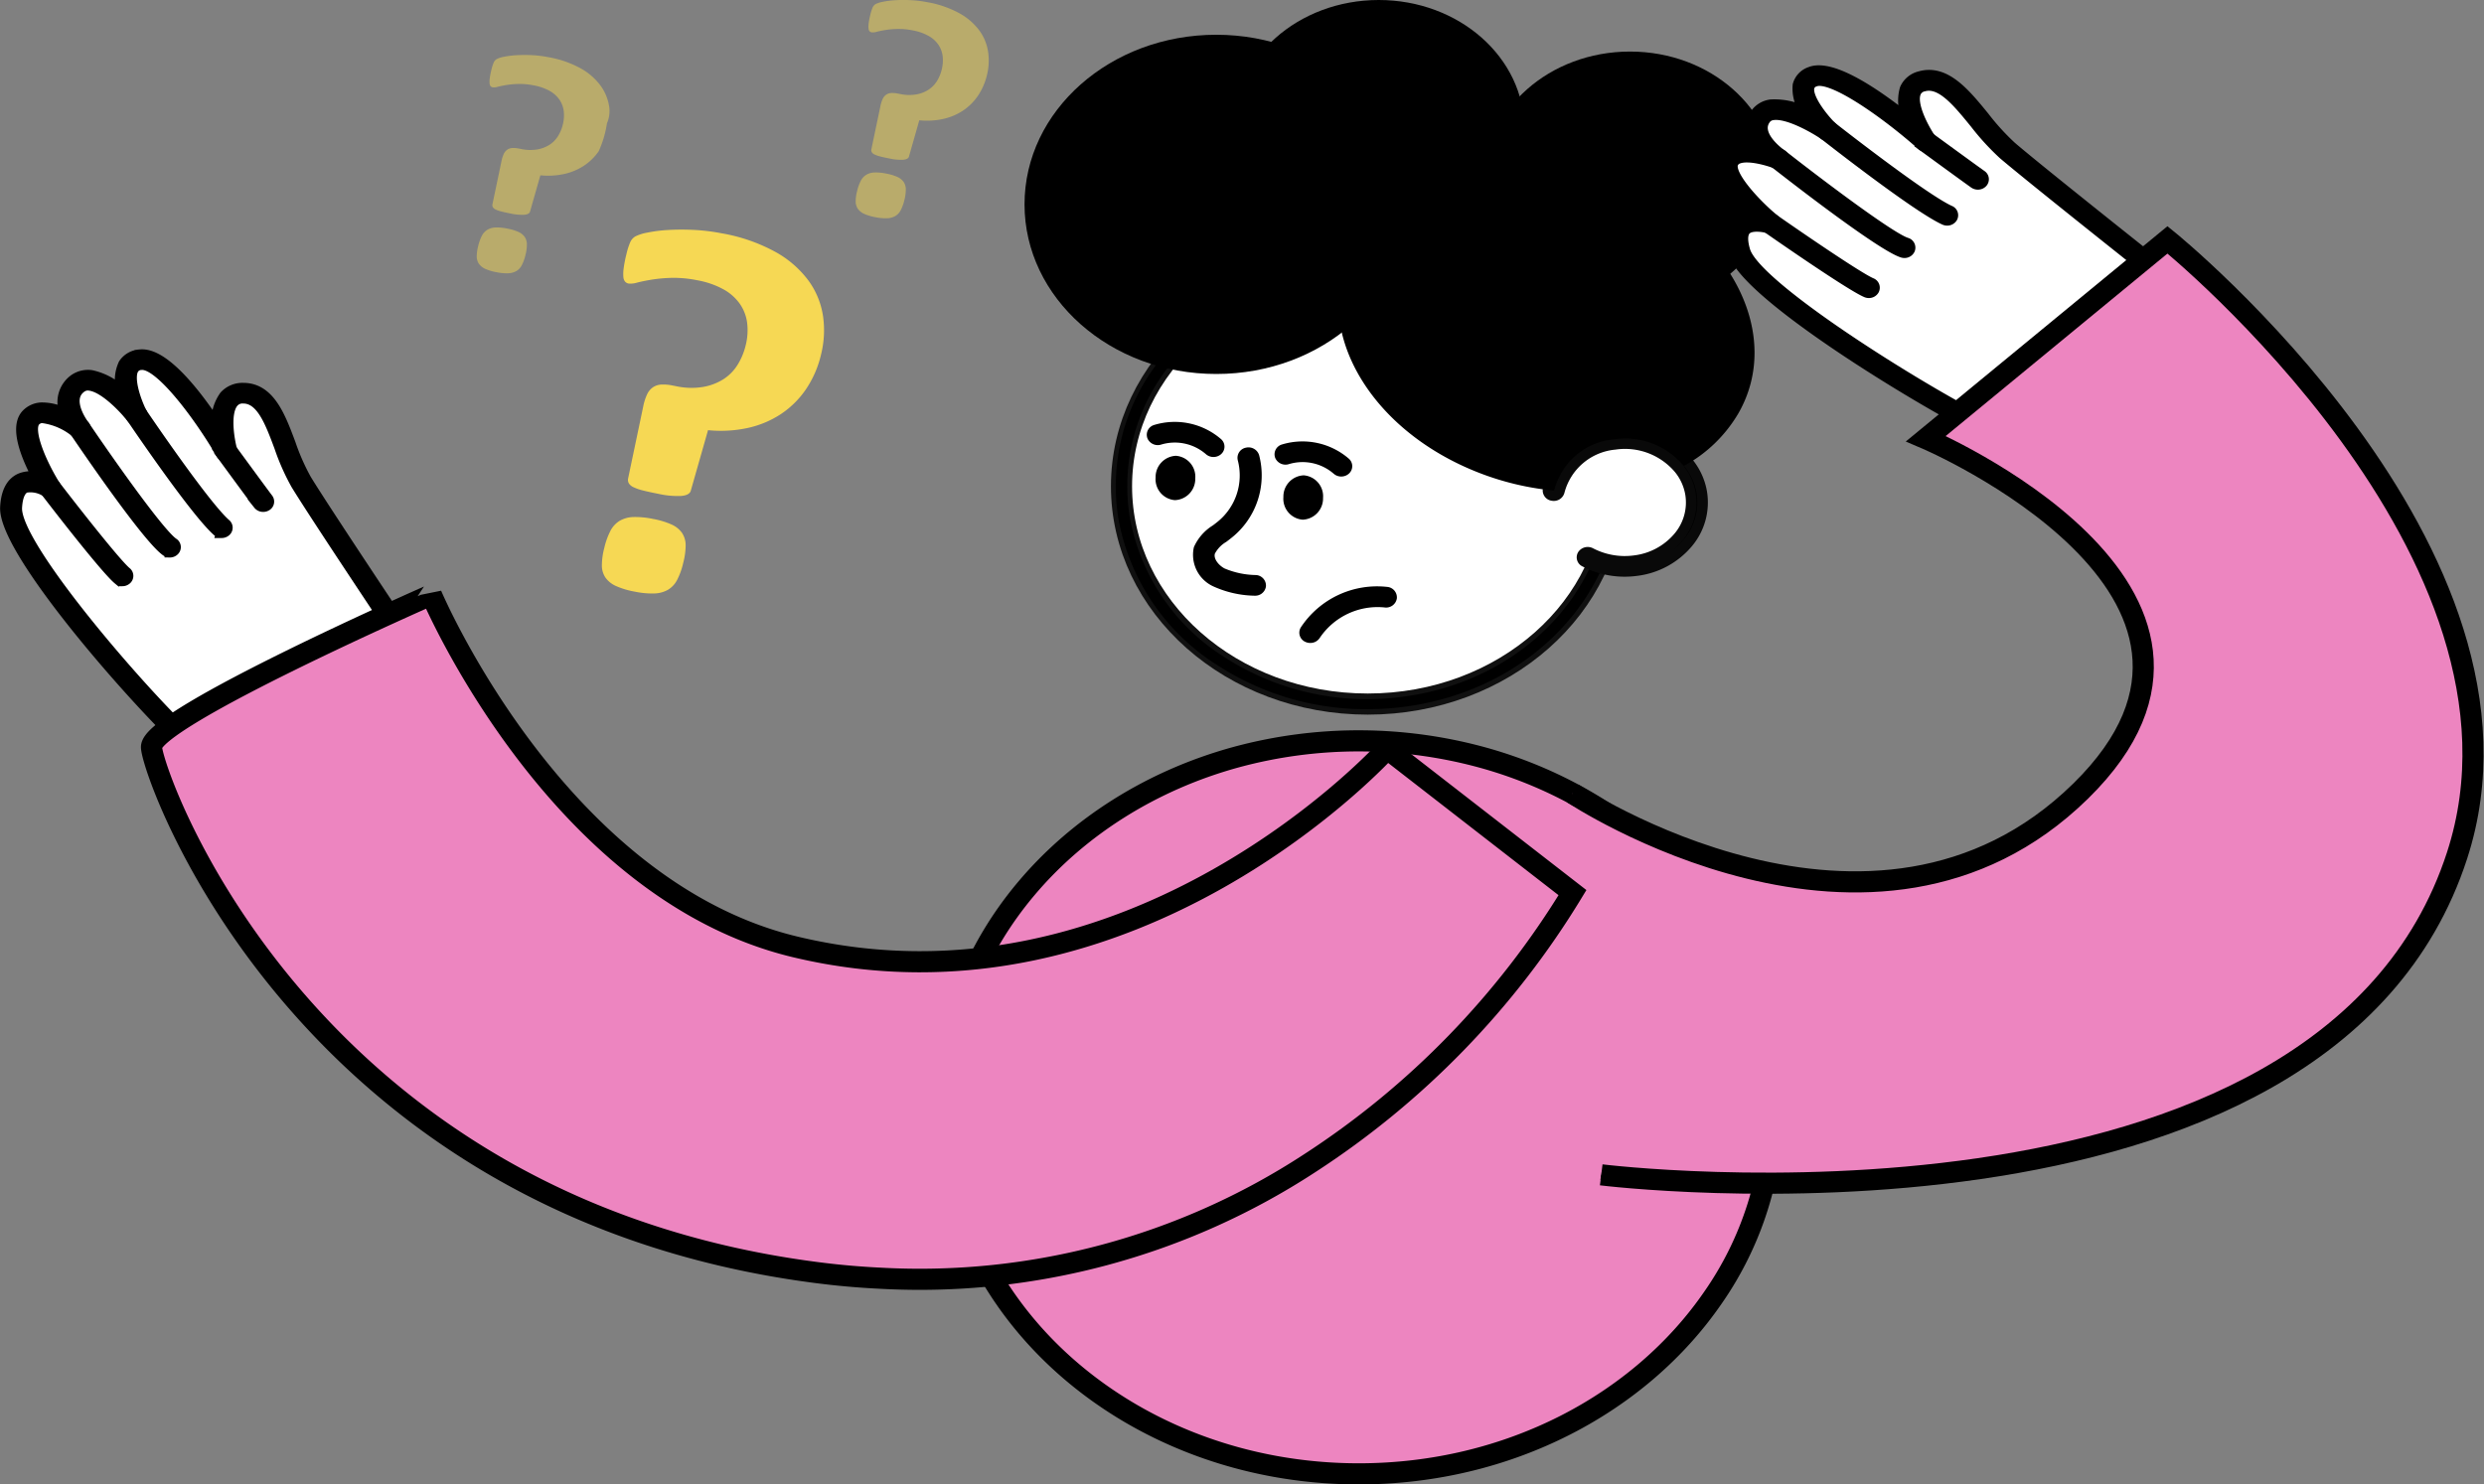 <svg xmlns="http://www.w3.org/2000/svg" width="235.145" height="140.563" viewBox="0 0 235.145 140.563">
  <rect x="0" y="0" width="235.145" height="140.563" fill="#808080" stroke="none"/>
  <g id="Group_37695" data-name="Group 37695" transform="translate(-165.565 -2138.219)">
    <g id="Group_37694" data-name="Group 37694">
      <path id="Path_39264" data-name="Path 39264" d="M1205.681,416.578a9.827,9.827,0,0,1-1.472,3.336,8.7,8.7,0,0,1-2.4,2.327,9.348,9.348,0,0,1-3.135,1.279,12.085,12.085,0,0,1-3.684.194l-1.636,5.744c-.086.277-.389.439-.908.485a8.187,8.187,0,0,1-2.15-.2c-.58-.113-1.066-.217-1.456-.317a4.716,4.716,0,0,1-.9-.31,1.038,1.038,0,0,1-.438-.353.667.667,0,0,1-.081-.457l1.424-6.789a5.132,5.132,0,0,1,.378-1.2,1.656,1.656,0,0,1,.567-.674,1.573,1.573,0,0,1,.8-.25,4.29,4.29,0,0,1,1.028.089l.369.072a6.85,6.85,0,0,0,2.512.069,5.308,5.308,0,0,0,1.935-.727,4.313,4.313,0,0,0,1.343-1.356,6.219,6.219,0,0,0,.77-1.832,5.849,5.849,0,0,0,.15-2.123,4.065,4.065,0,0,0-.686-1.82,4.619,4.619,0,0,0-1.565-1.39,8.14,8.14,0,0,0-2.484-.858,11.04,11.04,0,0,0-2.433-.225,14.379,14.379,0,0,0-1.9.172c-.539.091-.99.185-1.354.277a2.079,2.079,0,0,1-.809.089.588.588,0,0,1-.318-.172.745.745,0,0,1-.17-.436,3.682,3.682,0,0,1,.025-.827,10.99,10.99,0,0,1,.256-1.321,6.654,6.654,0,0,1,.373-1.176,1.191,1.191,0,0,1,.493-.541,4.318,4.318,0,0,1,1.138-.355,13.474,13.474,0,0,1,1.912-.242,22.673,22.673,0,0,1,2.408-.012,18.476,18.476,0,0,1,2.684.322,16.359,16.359,0,0,1,5.143,1.787,9.756,9.756,0,0,1,3.125,2.744,7.6,7.6,0,0,1,1.346,3.343A9.451,9.451,0,0,1,1205.681,416.578Zm-13.048,19.738a6.779,6.779,0,0,1-.569,1.578,2.317,2.317,0,0,1-.866.933,2.781,2.781,0,0,1-1.3.349,7.91,7.91,0,0,1-1.825-.169,7.687,7.687,0,0,1-1.777-.527,2.443,2.443,0,0,1-1.007-.794,2.043,2.043,0,0,1-.348-1.168,6.627,6.627,0,0,1,.226-1.645,7.068,7.068,0,0,1,.578-1.614,2.4,2.4,0,0,1,.871-.957,2.722,2.722,0,0,1,1.292-.363,8.042,8.042,0,0,1,1.864.177,7.659,7.659,0,0,1,1.739.519,2.411,2.411,0,0,1,1.018.808,2.117,2.117,0,0,1,.343,1.191A6.841,6.841,0,0,1,1192.633,436.315Z" transform="translate(-962.4 1755.239)" fill="#f6d854"/>
      <path id="Path_39259" data-name="Path 39259" d="M1127.766,261.658a9.86,9.86,0,0,1-.78,2.639,5.205,5.205,0,0,1-1.437,1.395,5.609,5.609,0,0,1-1.878.767,7.232,7.232,0,0,1-2.207.116l-.981,3.445c-.053.166-.233.263-.544.291a4.875,4.875,0,0,1-1.288-.117q-.522-.1-.873-.191a2.908,2.908,0,0,1-.542-.185.619.619,0,0,1-.263-.213.4.4,0,0,1-.049-.274l.853-4.072a3.157,3.157,0,0,1,.226-.72,1,1,0,0,1,.339-.4.938.938,0,0,1,.475-.15,2.554,2.554,0,0,1,.617.053l.221.042a4.077,4.077,0,0,0,1.505.041,3.129,3.129,0,0,0,1.159-.437,2.614,2.614,0,0,0,.806-.812,3.728,3.728,0,0,0,.461-1.1,3.523,3.523,0,0,0,.09-1.274,2.45,2.45,0,0,0-.41-1.093,2.763,2.763,0,0,0-.938-.834,4.876,4.876,0,0,0-1.488-.515,6.65,6.65,0,0,0-1.458-.135,8.535,8.535,0,0,0-1.136.1c-.323.055-.594.111-.811.166a1.216,1.216,0,0,1-.486.053.349.349,0,0,1-.191-.1.44.44,0,0,1-.1-.261,2.306,2.306,0,0,1,.014-.5,6.833,6.833,0,0,1,.154-.792,4.255,4.255,0,0,1,.223-.706.711.711,0,0,1,.295-.324,2.592,2.592,0,0,1,.682-.213,8.171,8.171,0,0,1,1.145-.146,13.709,13.709,0,0,1,1.444-.008,10.992,10.992,0,0,1,1.608.194,9.8,9.8,0,0,1,3.082,1.072,5.858,5.858,0,0,1,1.873,1.645,4.551,4.551,0,0,1,.807,2.005A2.921,2.921,0,0,1,1127.766,261.658Zm-7.717,12.478a4.111,4.111,0,0,1-.341.947,1.383,1.383,0,0,1-.52.56,1.675,1.675,0,0,1-.781.208,4.747,4.747,0,0,1-1.094-.1,4.685,4.685,0,0,1-1.065-.316,1.5,1.5,0,0,1-.6-.476,1.226,1.226,0,0,1-.208-.7,3.952,3.952,0,0,1,.136-.986,4.253,4.253,0,0,1,.346-.967,1.429,1.429,0,0,1,.523-.574,1.628,1.628,0,0,1,.774-.218,4.738,4.738,0,0,1,1.117.106,4.529,4.529,0,0,1,1.041.311,1.457,1.457,0,0,1,.61.485,1.267,1.267,0,0,1,.2.715A3.882,3.882,0,0,1,1120.049,274.136Zm43.688-17.048a5.927,5.927,0,0,1-.882,2,5.2,5.2,0,0,1-1.436,1.395,5.611,5.611,0,0,1-1.878.767,7.227,7.227,0,0,1-2.207.116l-.981,3.445c-.053.166-.233.263-.544.291a4.873,4.873,0,0,1-1.288-.117q-.523-.1-.873-.191a2.906,2.906,0,0,1-.542-.185.62.62,0,0,1-.263-.213.4.4,0,0,1-.049-.274l.853-4.071a3.147,3.147,0,0,1,.226-.72,1,1,0,0,1,.339-.4.939.939,0,0,1,.475-.15,2.549,2.549,0,0,1,.616.053l.221.042a4.078,4.078,0,0,0,1.505.041,3.13,3.13,0,0,0,1.159-.437,2.614,2.614,0,0,0,.806-.812,3.73,3.73,0,0,0,.461-1.1,3.529,3.529,0,0,0,.09-1.274,2.448,2.448,0,0,0-.41-1.093,2.765,2.765,0,0,0-.938-.834,4.874,4.874,0,0,0-1.488-.515,6.646,6.646,0,0,0-1.458-.135,8.543,8.543,0,0,0-1.136.1c-.323.055-.594.111-.811.166a1.215,1.215,0,0,1-.486.053.351.351,0,0,1-.191-.1.442.442,0,0,1-.1-.261,2.342,2.342,0,0,1,.014-.5,6.824,6.824,0,0,1,.154-.792,4.257,4.257,0,0,1,.223-.706.714.714,0,0,1,.295-.324,2.593,2.593,0,0,1,.682-.213,8.156,8.156,0,0,1,1.145-.146,13.712,13.712,0,0,1,1.443-.008,10.989,10.989,0,0,1,1.608.194,9.8,9.8,0,0,1,3.081,1.072,5.859,5.859,0,0,1,1.873,1.645,4.554,4.554,0,0,1,.807,2.005A5.61,5.61,0,0,1,1163.738,257.088Zm-7.817,11.84a4.111,4.111,0,0,1-.341.947,1.381,1.381,0,0,1-.52.56,1.676,1.676,0,0,1-.781.208,4.743,4.743,0,0,1-1.094-.1,4.675,4.675,0,0,1-1.065-.316,1.5,1.5,0,0,1-.6-.476,1.222,1.222,0,0,1-.208-.7,3.952,3.952,0,0,1,.136-.986,4.254,4.254,0,0,1,.346-.967,1.432,1.432,0,0,1,.523-.574,1.631,1.631,0,0,1,.774-.218,4.736,4.736,0,0,1,1.117.106,4.52,4.52,0,0,1,1.041.311,1.458,1.458,0,0,1,.61.485,1.267,1.267,0,0,1,.2.715A3.966,3.966,0,0,1,1155.921,268.928Z" transform="translate(-904.745 1888.245)" fill="rgba(246,216,84,0.48)"/>
    </g>
    <g id="Group_37693" data-name="Group 37693">
      <path id="Path_39265" data-name="Path 39265" d="M696.08,686.631c0,19.17,17.56,34.709,39.224,34.709,14.19,0,26.613-6.658,33.5-16.642a31.662,31.662,0,0,0,5.722-18.066,30.807,30.807,0,0,0-.419-5.061c-2.186-13.241-12.827-24.054-26.91-28.013a44.347,44.347,0,0,0-23.481-.089C707.708,657.841,696.08,671.035,696.08,686.631Z" transform="translate(-441.114 1556.441)" fill="#ed85c0" stroke="#000" stroke-width="2"/>
      <g id="Group_37692" data-name="Group 37692" transform="translate(317.064 2248.43)">
        <path id="Path_38470" data-name="Path 38470" d="M617.18,874.811a142.465,142.465,0,0,0,20.064-1.353l-.174-.948a151.346,151.346,0,0,1-35.438.559l-.152.95A141.665,141.665,0,0,0,617.18,874.811Z" transform="translate(-601.48 -872.51)"/>
      </g>
      <g id="Group_37691" data-name="Group 37691" transform="translate(262.551 2138.219)">
        <ellipse id="Ellipse_62" data-name="Ellipse 62" cx="23.308" cy="20.625" rx="23.308" ry="20.625" transform="translate(9.18 25.42)" fill="#fff" stroke="#101010" stroke-width="2"/>
        <path id="Path_38475" data-name="Path 38475" d="M790.648,445.157a27.37,27.37,0,0,0,3.6-.24c13-1.734,21.991-12.507,20.031-24.016a20.728,20.728,0,0,0-9.42-13.837,26.069,26.069,0,0,0-17.718-3.888,24.369,24.369,0,0,0-15.637,8.338,19.167,19.167,0,0,0-4.394,15.678,20.729,20.729,0,0,0,9.42,13.837A25.78,25.78,0,0,0,790.648,445.157Zm.1-41.259a24.613,24.613,0,0,1,13.472,3.941,19.784,19.784,0,0,1,8.993,13.206c1.87,10.984-6.707,21.268-19.12,22.922a24.878,24.878,0,0,1-16.913-3.712,19.784,19.784,0,0,1-8.993-13.206h0a18.3,18.3,0,0,1,4.195-14.966,23.267,23.267,0,0,1,14.925-7.958A26.2,26.2,0,0,1,790.747,403.9Z" transform="translate(-758.211 -378.002)"/>
        <path id="Path_38476" data-name="Path 38476" d="M744.827,499.487c.562,3.3-2.013,6.389-5.744,6.886s-7.22-1.782-7.782-5.083a5.293,5.293,0,0,1,.047-2.029,6.514,6.514,0,0,1,5.7-4.849,7.221,7.221,0,0,1,6.621,2.521A5.568,5.568,0,0,1,744.827,499.487Z" transform="translate(-681.255 -452.81)" fill="#fff"/>
        <path id="Path_38477" data-name="Path 38477" d="M735.858,504.769a8.169,8.169,0,0,0,1.094-.073,7.544,7.544,0,0,0,4.837-2.581,5.932,5.932,0,0,0,1.361-4.851,6.034,6.034,0,0,0-1.254-2.76,7.856,7.856,0,0,0-7.144-2.717,7.039,7.039,0,0,0-6.151,5.236.487.487,0,0,0,.433.561.543.543,0,0,0,.634-.383,6,6,0,0,1,5.246-4.462,6.689,6.689,0,0,1,6.1,2.319,5.132,5.132,0,0,1,1.069,2.352,5.062,5.062,0,0,1-1.162,4.139,6.432,6.432,0,0,1-4.125,2.2,6.994,6.994,0,0,1-4.164-.726.583.583,0,0,0-.743.165.449.449,0,0,0,.187.657A8.155,8.155,0,0,0,735.858,504.769Z" transform="translate(-679.043 -450.66)" stroke="#090909" stroke-width="1"/>
        <path id="Path_38478" data-name="Path 38478" d="M742.547,374.342a13.336,13.336,0,0,1-5.186,5.021,7.221,7.221,0,0,0-6.621-2.521,6.514,6.514,0,0,0-5.7,4.849,26.479,26.479,0,0,1-8.242-2.17c-10.054-4.467-14.816-14.042-10.648-21.377s15.7-9.658,25.747-5.179S746.715,367.007,742.547,374.342Z" transform="translate(-674.949 -335.24)"/>
        <ellipse id="Ellipse_63" data-name="Ellipse 63" cx="18.151" cy="16.061" rx="18.151" ry="16.061" transform="translate(0 3.291)"/>
        <ellipse id="Ellipse_64" data-name="Ellipse 64" cx="13.784" cy="12.197" rx="13.784" ry="12.197" transform="translate(19.747)"/>
        <ellipse id="Ellipse_65" data-name="Ellipse 65" cx="13.784" cy="12.197" rx="13.784" ry="12.197" transform="translate(43.534 4.882)"/>
        <path id="Path_39131" data-name="Path 39131" d="M1.878,0a1.986,1.986,0,0,1,1.872,2.1,2.01,2.01,0,0,1-1.883,2.1A1.986,1.986,0,0,1-.005,2.1,2.01,2.01,0,0,1,1.878,0Z" transform="translate(28.212 49.247) rotate(-178.854)"/>
        <path id="Path_38479" data-name="Path 38479" d="M895.28,501.405a5.583,5.583,0,0,1,5.275,1.128" transform="translate(-870.574 -458.388)" fill="#fff"/>
        <path id="Path_38480" data-name="Path 38480" d="M898.454,500.861a.585.585,0,0,0,.384-.14.443.443,0,0,0,0-.679,6.2,6.2,0,0,0-5.845-1.239.467.467,0,0,0-.322.616.564.564,0,0,0,.7.283,4.993,4.993,0,0,1,4.7,1.017A.577.577,0,0,0,898.454,500.861Z" transform="translate(-868.474 -456.237)" stroke="#000" stroke-width="1"/>
        <path id="Path_39132" data-name="Path 39132" d="M1.878,0a1.986,1.986,0,0,1,1.872,2.1,2.01,2.01,0,0,1-1.883,2.1A1.986,1.986,0,0,1-.005,2.1,2.01,2.01,0,0,1,1.878,0Z" transform="translate(16.116 47.397) rotate(-178.854)"/>
        <path id="Path_38481" data-name="Path 38481" d="M954.21,491.215a5.583,5.583,0,0,1,5.275,1.128" transform="translate(-941.599 -450.048)" fill="#fff"/>
        <path id="Path_38482" data-name="Path 38482" d="M957.384,490.671a.584.584,0,0,0,.384-.14.443.443,0,0,0,0-.679,6.2,6.2,0,0,0-5.845-1.239.467.467,0,0,0-.322.616.565.565,0,0,0,.7.283,4.994,4.994,0,0,1,4.7,1.017A.573.573,0,0,0,957.384,490.671Z" transform="translate(-939.498 -447.897)" stroke="#000" stroke-width="1"/>
        <g id="Group_37291" data-name="Group 37291" transform="translate(16.41 42.864)">
          <path id="Path_38483" data-name="Path 38483" d="M937.824,514.711a.523.523,0,0,0,.54-.434.5.5,0,0,0-.489-.523,8.423,8.423,0,0,1-3.146-.67c-.763-.4-1.432-1.253-1.166-2.043a3.307,3.307,0,0,1,1.262-1.342c.15-.113.3-.227.441-.341a7.048,7.048,0,0,0,2.465-7.33.555.555,0,0,0-.661-.345.48.48,0,0,0-.39.585,6.137,6.137,0,0,1-2.145,6.38c-.135.109-.275.214-.417.321a4.111,4.111,0,0,0-1.6,1.8,2.788,2.788,0,0,0,1.652,3.142,9.324,9.324,0,0,0,3.6.8A.253.253,0,0,0,937.824,514.711Z" transform="translate(-932.418 -501.667)" stroke="#000" stroke-width="1"/>
        </g>
        <g id="Group_37292" data-name="Group 37292" transform="translate(26.509 56.028)">
          <path id="Path_38484" data-name="Path 38484" d="M872.565,578.505a.555.555,0,0,0,.48-.258,7.094,7.094,0,0,1,6.617-3.1.527.527,0,0,0,.6-.421.5.5,0,0,0-.476-.532,8.148,8.148,0,0,0-7.7,3.61.455.455,0,0,0,.228.648A.617.617,0,0,0,872.565,578.505Z" transform="translate(-872.022 -574.15)" stroke="#000" stroke-width="1"/>
        </g>
      </g>
      <path id="Path_39267" data-name="Path 39267" d="M555.869,324.366s-12.314-9.76-15.159-12.2-5.114-7.386-8.09-6.549.374,5.7.374,5.7-8.074-7.206-10.721-6.133,1.443,5.107,1.443,5.107-4.856-3.347-6.338-1.4,1.638,4.053,1.638,4.053-3.965-1.567-4.782.243,4.014,5.86,4.014,5.86-4.084-1.21-2.9,2.731,19.637,15.11,24.224,17.051Z" transform="translate(-185.115 1840.301)" fill="#fff"/>
      <path id="Path_39268" data-name="Path 39268" d="M537.466,337.192a.574.574,0,0,0,.384-.142l16.3-14.472a.442.442,0,0,0-.023-.7c-.123-.1-12.339-9.781-15.142-12.186a22.67,22.67,0,0,1-2.578-2.831c-1.806-2.214-3.67-4.5-6.054-3.832a2.077,2.077,0,0,0-1.435,1.173,4.029,4.029,0,0,0,.248,2.869c-2.73-2.194-7.124-5.3-9.225-4.451a1.79,1.79,0,0,0-1.162,1.235,3.663,3.663,0,0,0,.751,2.573,6.47,6.47,0,0,0-3.286-.721,2.106,2.106,0,0,0-1.424.792,2.6,2.6,0,0,0,.283,3.318,4.83,4.83,0,0,0-2.356.076,1.879,1.879,0,0,0-1.123.992c-.683,1.515,1.529,3.964,3.029,5.386a2.526,2.526,0,0,0-1.5.521c-.71.588-.858,1.593-.441,2.984,1.291,4.311,20.314,15.584,24.513,17.362A.556.556,0,0,0,537.466,337.192Zm15.514-14.932L537.357,336.13c-5.08-2.3-22.5-12.954-23.592-16.592-.211-.7-.357-1.627.133-2.038.523-.438,1.675-.231,2.075-.114a.584.584,0,0,0,.636-.209.438.438,0,0,0-.092-.594c-1.894-1.589-4.353-4.3-3.885-5.334a.843.843,0,0,1,.523-.458c1-.36,2.89.222,3.534.476a.58.58,0,0,0,.685-.193.446.446,0,0,0-.135-.627c-.027-.018-2.695-1.854-1.519-3.4a.988.988,0,0,1,.7-.38c1.441-.2,3.994,1.293,4.858,1.887A.6.6,0,0,0,522,308.5a.44.44,0,0,0,.008-.648c-.96-.95-2.4-2.82-2.171-3.794a.785.785,0,0,1,.552-.558c1.586-.645,6.869,3.142,10.112,6.035a.593.593,0,0,0,.718.04.444.444,0,0,0,.129-.627c-.564-.823-1.921-3.218-1.418-4.4a1.033,1.033,0,0,1,.747-.594c1.634-.459,3.193,1.455,4.846,3.48a23.529,23.529,0,0,0,2.7,2.958C540.751,312.546,550.783,320.515,552.979,322.26Z" transform="translate(-183.013 1842.427)" stroke="#000" stroke-width="1"/>
      <path id="Path_39269" data-name="Path 39269" d="M619.2,336.715a.571.571,0,0,0,.423-.18.445.445,0,0,0-.084-.676c-1-.71-4.915-3.57-4.915-3.57l-.692.741s3.924,2.868,4.926,3.579A.609.609,0,0,0,619.2,336.715Zm-2.906,3.405a.556.556,0,0,0,.484-.263.455.455,0,0,0-.238-.645c-2.494-1.121-11.095-7.869-11.181-7.938a.593.593,0,0,0-.766.04.442.442,0,0,0,.045.677c.357.281,8.792,6.9,11.409,8.076A.6.6,0,0,0,616.294,340.12Zm-4.047,3.067a.54.54,0,0,0,.509-.318.465.465,0,0,0-.326-.614c-1.621-.518-9.047-6.184-11.77-8.323a.593.593,0,0,0-.766.04.442.442,0,0,0,.045.677c1.018.8,10.009,7.833,12.121,8.508A.618.618,0,0,0,612.247,343.187Zm-3.37,3.792a.548.548,0,0,0,.488-.272.458.458,0,0,0-.254-.641c-1.25-.53-7.095-4.546-9.242-6.049a.59.59,0,0,0-.761.078.443.443,0,0,0,.088.674c.318.223,7.832,5.475,9.445,6.16A.582.582,0,0,0,608.877,346.979Z" transform="translate(-266.402 1818.963)" stroke="#000" stroke-width="1"/>
      <path id="Path_39266" data-name="Path 39266" d="M375.969,479.245s68.419,8.508,81.014-30.228c9.309-28.632-27.409-58.307-27.409-58.307l-22.869,18.822s33.95,14.474,14.631,33.392c-19.6,19.192-48.084.193-48.084.193" transform="translate(-58.826 1770.222)" fill="#ed85c0" stroke="#000" stroke-width="2"/>
      <path id="Path_39260" data-name="Path 39260" d="M1499.365,521.676s-8.421-12.589-10.3-15.674-2.362-8.407-5.484-8.4-1.586,5.539-1.586,5.539-5.246-9.024-8.135-8.706-.363,5.254-.363,5.254-3.491-4.486-5.568-3.022.183,4.3.183,4.3-3.247-2.552-4.643-1.042,1.833,6.658,1.833,6.658-3.483-2.241-3.7,1.829,13.581,19.643,17.293,22.717Z" transform="translate(-1294.991 1677.853)" fill="#fff"/>
      <path id="Path_39261" data-name="Path 39261" d="M1476.8,529.437a.6.6,0,0,0,.25-.055l20.472-9.454a.5.5,0,0,0,.271-.294.43.43,0,0,0-.055-.376c-.084-.125-8.435-12.616-10.291-15.658a20.626,20.626,0,0,1-1.494-3.385c-.967-2.59-1.968-5.268-4.464-5.268h0a2.286,2.286,0,0,0-1.767.736,4.1,4.1,0,0,0-.739,2.8c-1.855-2.82-4.979-6.954-7.282-6.7a1.981,1.981,0,0,0-1.529.868,3.575,3.575,0,0,0-.158,2.655,6.019,6.019,0,0,0-2.888-1.564,2.267,2.267,0,0,0-1.629.376,2.638,2.638,0,0,0-.86,3.24,4.72,4.72,0,0,0-2.272-.556,2.079,2.079,0,0,0-1.41.647c-1.168,1.262.109,4.188,1.055,5.944a2.643,2.643,0,0,0-1.6.1c-.876.372-1.361,1.291-1.437,2.728-.236,4.455,14.065,20.277,17.463,23.09A.58.58,0,0,0,1476.8,529.437Zm19.715-10.125-19.618,9.06c-4.059-3.549-17.045-18.351-16.848-22.109.039-.726.211-1.647.821-1.907a2.692,2.692,0,0,1,2.018.443.6.6,0,0,0,.677-.031.441.441,0,0,0,.115-.592c-1.266-2.019-2.689-5.256-1.888-6.122a.929.929,0,0,1,.655-.3,6.182,6.182,0,0,1,3.206,1.395.6.6,0,0,0,.72,0,.441.441,0,0,0,.082-.634c-.019-.025-1.937-2.486-.287-3.65a1.05,1.05,0,0,1,.792-.176c1.445.189,3.37,2.3,3.99,3.095a.586.586,0,0,0,.712.145.455.455,0,0,0,.228-.616c-.593-1.162-1.33-3.329-.78-4.2a.868.868,0,0,1,.716-.385.846.846,0,0,1,.1-.005c1.773,0,5.42,4.9,7.487,8.456a.576.576,0,0,0,.673.231.471.471,0,0,0,.337-.563c-.259-.935-.737-3.581.146-4.577a1.134,1.134,0,0,1,.915-.367h0c1.712,0,2.549,2.239,3.436,4.611a21.272,21.272,0,0,0,1.568,3.54C1488.156,506.791,1495.009,517.064,1496.511,519.313Z" transform="translate(-1292.895 1680.026)" stroke="#000" stroke-width="1"/>
      <path id="Path_39262" data-name="Path 39262" d="M1547.386,529.889a.59.59,0,0,0,.3-.08.448.448,0,0,0,.15-.667c-.712-.944-3.47-4.715-3.47-4.715l-.911.521s2.765,3.779,3.479,4.727A.568.568,0,0,0,1547.386,529.889Zm-3.932,2.472a.579.579,0,0,0,.388-.143.443.443,0,0,0-.006-.679c-2-1.734-7.9-10.461-7.959-10.549a.583.583,0,0,0-.743-.165.449.449,0,0,0-.187.657c.244.363,6.036,8.922,8.131,10.742A.562.562,0,0,0,1543.454,532.36Zm-4.905,1.845a.567.567,0,0,0,.431-.189.443.443,0,0,0-.1-.672c-1.371-.926-6.52-8.309-8.39-11.074a.583.583,0,0,0-.743-.165.45.45,0,0,0-.187.657c.7,1.033,6.878,10.137,8.663,11.345A.585.585,0,0,0,1538.549,534.205Zm-4.5,2.719a.579.579,0,0,0,.4-.151.442.442,0,0,0-.025-.679c-1.01-.839-5.217-6.225-6.752-8.23a.589.589,0,0,0-.753-.129.448.448,0,0,0-.146.667c.228.3,5.6,7.31,6.91,8.392A.571.571,0,0,0,1534.048,536.924Z" transform="translate(-1356.908 1656.304)" stroke="#000" stroke-width="1"/>
      <path id="Path_39263" data-name="Path 39263" d="M925.37,631.461c.135,2.746,14.346,43.39,62.82,49.72,2.116.278,4.187.458,6.208.554a67.5,67.5,0,0,0,40.6-10.884,80.093,80.093,0,0,0,24.887-25.63l-17.545-13.62s-23.889,26.462-56.039,18.758c-22.67-5.432-34.436-33.339-34.436-33.339S925.235,628.715,925.37,631.461Z" transform="translate(-745.463 1577.522)" fill="#ed85c0" stroke="#000" stroke-width="2"/>
    </g>
  </g>
</svg>
